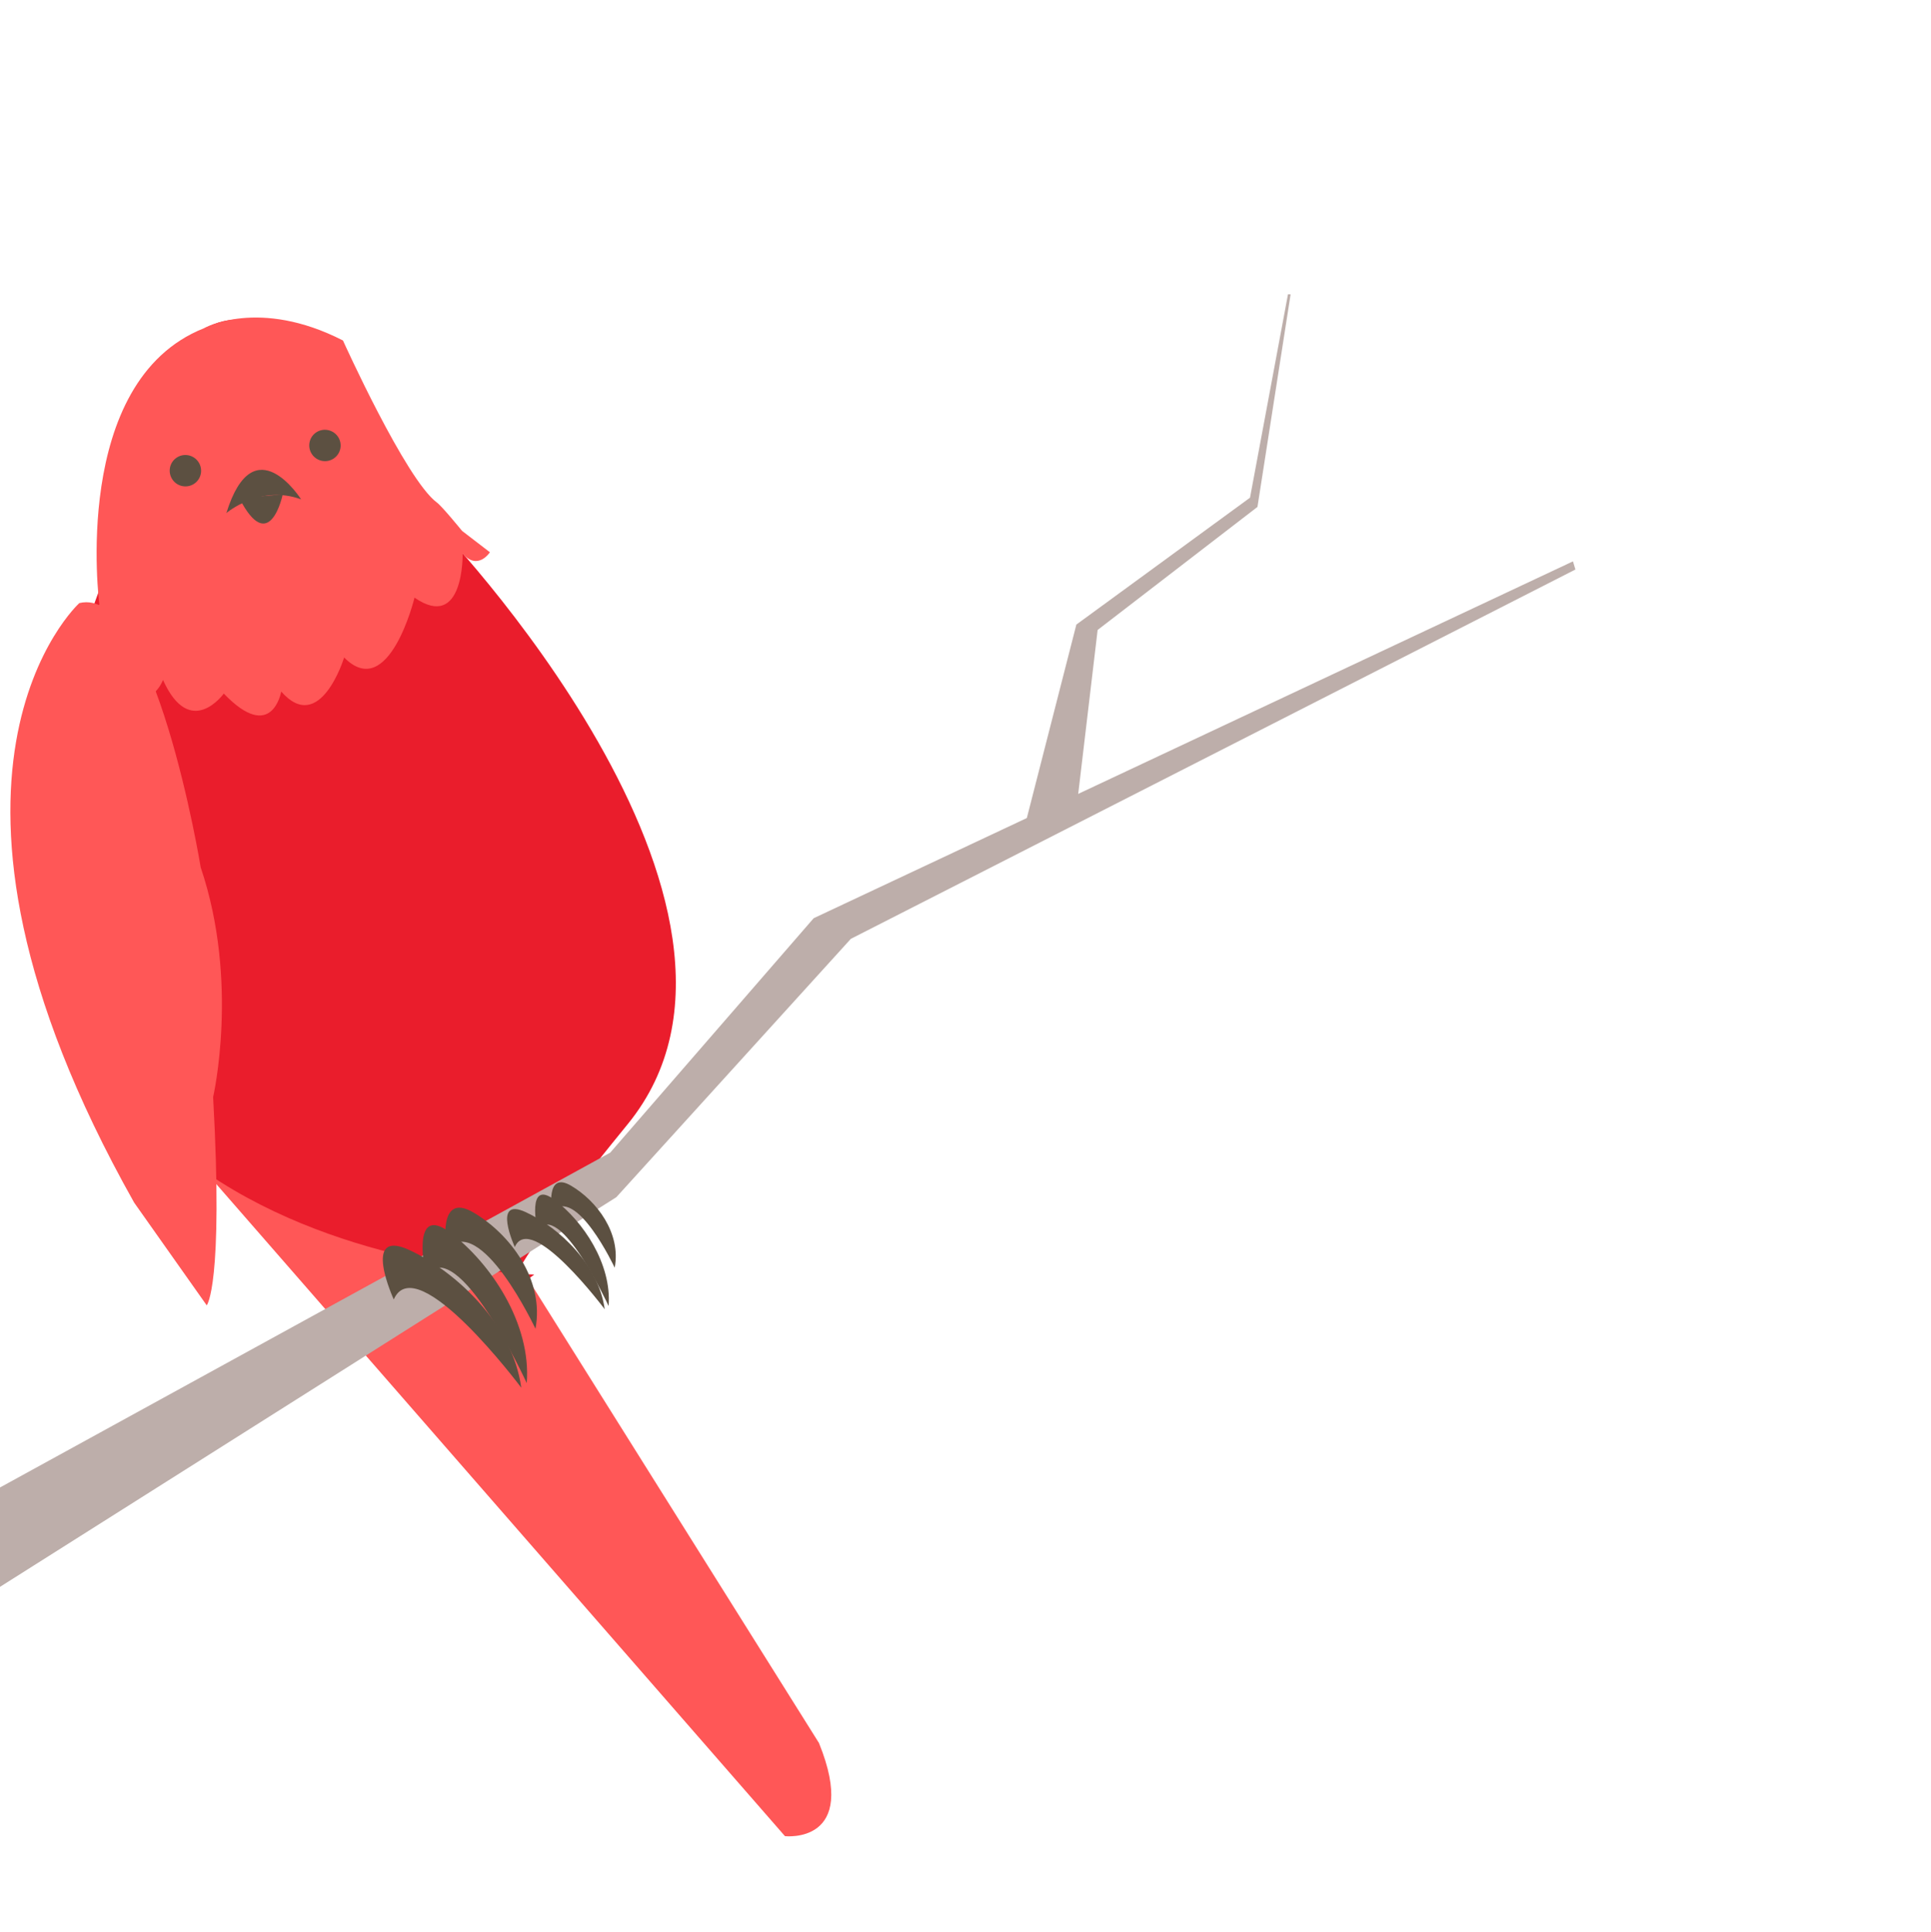 <?xml version="1.0" encoding="UTF-8"?>
<svg xmlns="http://www.w3.org/2000/svg" xmlns:xlink="http://www.w3.org/1999/xlink" width="224.88pt" height="225pt" viewBox="0 0 224.88 225" version="1.2">
<defs>
<clipPath id="clip1">
  <path d="M 119 34 L 151 34 L 151 97 L 119 97 Z M 119 34 "/>
</clipPath>
<clipPath id="clip2">
  <path d="M -67.312 129.289 L 71.555 -33.062 L 210.547 85.828 L 71.684 248.176 Z M -67.312 129.289 "/>
</clipPath>
<clipPath id="clip3">
  <path d="M -67.312 129.289 L 71.555 -33.062 L 210.547 85.828 L 71.684 248.176 Z M -67.312 129.289 "/>
</clipPath>
<clipPath id="clip4">
  <path d="M 18 129 L 97 129 L 97 214 L 18 214 Z M 18 129 "/>
</clipPath>
<clipPath id="clip5">
  <path d="M -67.312 129.289 L 71.555 -33.062 L 210.547 85.828 L 71.684 248.176 Z M -67.312 129.289 "/>
</clipPath>
<clipPath id="clip6">
  <path d="M -67.312 129.289 L 71.555 -33.062 L 210.547 85.828 L 71.684 248.176 Z M -67.312 129.289 "/>
</clipPath>
<clipPath id="clip7">
  <path d="M 5 60 L 79 60 L 79 150 L 5 150 Z M 5 60 "/>
</clipPath>
<clipPath id="clip8">
  <path d="M -67.312 129.289 L 71.555 -33.062 L 210.547 85.828 L 71.684 248.176 Z M -67.312 129.289 "/>
</clipPath>
<clipPath id="clip9">
  <path d="M -67.312 129.289 L 71.555 -33.062 L 210.547 85.828 L 71.684 248.176 Z M -67.312 129.289 "/>
</clipPath>
<clipPath id="clip10">
  <path d="M 0 65 L 184 65 L 184 186 L 0 186 Z M 0 65 "/>
</clipPath>
<clipPath id="clip11">
  <path d="M -67.312 129.289 L 71.555 -33.062 L 210.547 85.828 L 71.684 248.176 Z M -67.312 129.289 "/>
</clipPath>
<clipPath id="clip12">
  <path d="M -67.312 129.289 L 71.555 -33.062 L 210.547 85.828 L 71.684 248.176 Z M -67.312 129.289 "/>
</clipPath>
<clipPath id="clip13">
  <path d="M 44 145 L 61 145 L 61 162 L 44 162 Z M 44 145 "/>
</clipPath>
<clipPath id="clip14">
  <path d="M -67.312 129.289 L 71.555 -33.062 L 210.547 85.828 L 71.684 248.176 Z M -67.312 129.289 "/>
</clipPath>
<clipPath id="clip15">
  <path d="M -67.312 129.289 L 71.555 -33.062 L 210.547 85.828 L 71.684 248.176 Z M -67.312 129.289 "/>
</clipPath>
<clipPath id="clip16">
  <path d="M 49 142 L 62 142 L 62 162 L 49 162 Z M 49 142 "/>
</clipPath>
<clipPath id="clip17">
  <path d="M -67.312 129.289 L 71.555 -33.062 L 210.547 85.828 L 71.684 248.176 Z M -67.312 129.289 "/>
</clipPath>
<clipPath id="clip18">
  <path d="M -67.312 129.289 L 71.555 -33.062 L 210.547 85.828 L 71.684 248.176 Z M -67.312 129.289 "/>
</clipPath>
<clipPath id="clip19">
  <path d="M 51 140 L 63 140 L 63 155 L 51 155 Z M 51 140 "/>
</clipPath>
<clipPath id="clip20">
  <path d="M -67.312 129.289 L 71.555 -33.062 L 210.547 85.828 L 71.684 248.176 Z M -67.312 129.289 "/>
</clipPath>
<clipPath id="clip21">
  <path d="M -67.312 129.289 L 71.555 -33.062 L 210.547 85.828 L 71.684 248.176 Z M -67.312 129.289 "/>
</clipPath>
<clipPath id="clip22">
  <path d="M 59 140 L 71 140 L 71 153 L 59 153 Z M 59 140 "/>
</clipPath>
<clipPath id="clip23">
  <path d="M -67.312 129.289 L 71.555 -33.062 L 210.547 85.828 L 71.684 248.176 Z M -67.312 129.289 "/>
</clipPath>
<clipPath id="clip24">
  <path d="M -67.312 129.289 L 71.555 -33.062 L 210.547 85.828 L 71.684 248.176 Z M -67.312 129.289 "/>
</clipPath>
<clipPath id="clip25">
  <path d="M 62 139 L 71 139 L 71 153 L 62 153 Z M 62 139 "/>
</clipPath>
<clipPath id="clip26">
  <path d="M -67.312 129.289 L 71.555 -33.062 L 210.547 85.828 L 71.684 248.176 Z M -67.312 129.289 "/>
</clipPath>
<clipPath id="clip27">
  <path d="M -67.312 129.289 L 71.555 -33.062 L 210.547 85.828 L 71.684 248.176 Z M -67.312 129.289 "/>
</clipPath>
<clipPath id="clip28">
  <path d="M 64 137 L 72 137 L 72 148 L 64 148 Z M 64 137 "/>
</clipPath>
<clipPath id="clip29">
  <path d="M -67.312 129.289 L 71.555 -33.062 L 210.547 85.828 L 71.684 248.176 Z M -67.312 129.289 "/>
</clipPath>
<clipPath id="clip30">
  <path d="M -67.312 129.289 L 71.555 -33.062 L 210.547 85.828 L 71.684 248.176 Z M -67.312 129.289 "/>
</clipPath>
<clipPath id="clip31">
  <path d="M 10 37 L 51 37 L 51 75 L 10 75 Z M 10 37 "/>
</clipPath>
<clipPath id="clip32">
  <path d="M -67.312 129.289 L 71.555 -33.062 L 210.547 85.828 L 71.684 248.176 Z M -67.312 129.289 "/>
</clipPath>
<clipPath id="clip33">
  <path d="M -67.312 129.289 L 71.555 -33.062 L 210.547 85.828 L 71.684 248.176 Z M -67.312 129.289 "/>
</clipPath>
<clipPath id="clip34">
  <path d="M 7 58 L 55 58 L 55 81 L 7 81 Z M 7 58 "/>
</clipPath>
<clipPath id="clip35">
  <path d="M -67.312 129.289 L 71.555 -33.062 L 210.547 85.828 L 71.684 248.176 Z M -67.312 129.289 "/>
</clipPath>
<clipPath id="clip36">
  <path d="M -67.312 129.289 L 71.555 -33.062 L 210.547 85.828 L 71.684 248.176 Z M -67.312 129.289 "/>
</clipPath>
<clipPath id="clip37">
  <path d="M 1 70 L 26 70 L 26 152 L 1 152 Z M 1 70 "/>
</clipPath>
<clipPath id="clip38">
  <path d="M -67.312 129.289 L 71.555 -33.062 L 210.547 85.828 L 71.684 248.176 Z M -67.312 129.289 "/>
</clipPath>
<clipPath id="clip39">
  <path d="M -67.312 129.289 L 71.555 -33.062 L 210.547 85.828 L 71.684 248.176 Z M -67.312 129.289 "/>
</clipPath>
<clipPath id="clip40">
  <path d="M 8 36 L 58 36 L 58 84 L 8 84 Z M 8 36 "/>
</clipPath>
<clipPath id="clip41">
  <path d="M -67.312 129.289 L 71.555 -33.062 L 210.547 85.828 L 71.684 248.176 Z M -67.312 129.289 "/>
</clipPath>
<clipPath id="clip42">
  <path d="M -67.312 129.289 L 71.555 -33.062 L 210.547 85.828 L 71.684 248.176 Z M -67.312 129.289 "/>
</clipPath>
<clipPath id="clip43">
  <path d="M 36 50 L 40 50 L 40 54 L 36 54 Z M 36 50 "/>
</clipPath>
<clipPath id="clip44">
  <path d="M -67.312 129.289 L 71.555 -33.062 L 210.547 85.828 L 71.684 248.176 Z M -67.312 129.289 "/>
</clipPath>
<clipPath id="clip45">
  <path d="M -67.312 129.289 L 71.555 -33.062 L 210.547 85.828 L 71.684 248.176 Z M -67.312 129.289 "/>
</clipPath>
<clipPath id="clip46">
  <path d="M 19 52 L 24 52 L 24 57 L 19 57 Z M 19 52 "/>
</clipPath>
<clipPath id="clip47">
  <path d="M -67.312 129.289 L 71.555 -33.062 L 210.547 85.828 L 71.684 248.176 Z M -67.312 129.289 "/>
</clipPath>
<clipPath id="clip48">
  <path d="M -67.312 129.289 L 71.555 -33.062 L 210.547 85.828 L 71.684 248.176 Z M -67.312 129.289 "/>
</clipPath>
<clipPath id="clip49">
  <path d="M 26 54 L 36 54 L 36 60 L 26 60 Z M 26 54 "/>
</clipPath>
<clipPath id="clip50">
  <path d="M -67.312 129.289 L 71.555 -33.062 L 210.547 85.828 L 71.684 248.176 Z M -67.312 129.289 "/>
</clipPath>
<clipPath id="clip51">
  <path d="M -67.312 129.289 L 71.555 -33.062 L 210.547 85.828 L 71.684 248.176 Z M -67.312 129.289 "/>
</clipPath>
<clipPath id="clip52">
  <path d="M 27 57 L 33 57 L 33 61 L 27 61 Z M 27 57 "/>
</clipPath>
<clipPath id="clip53">
  <path d="M -67.312 129.289 L 71.555 -33.062 L 210.547 85.828 L 71.684 248.176 Z M -67.312 129.289 "/>
</clipPath>
<clipPath id="clip54">
  <path d="M -67.312 129.289 L 71.555 -33.062 L 210.547 85.828 L 71.684 248.176 Z M -67.312 129.289 "/>
</clipPath>
</defs>
<g id="surface1">
<g clip-path="url(#clip1)" clip-rule="nonzero">
<g clip-path="url(#clip2)" clip-rule="nonzero">
<g clip-path="url(#clip3)" clip-rule="nonzero">
<path style=" stroke:none;fill-rule:nonzero;fill:rgb(74.12%,68.239%,66.669%);fill-opacity:1;" d="M 119.332 96.238 L 125.352 72.727 L 145.574 57.953 L 149.996 34.266 L 150.301 34.277 L 146.441 59.027 L 127.828 73.355 L 125.34 94.355 L 119.332 96.238 "/>
</g>
</g>
</g>
<g clip-path="url(#clip4)" clip-rule="nonzero">
<g clip-path="url(#clip5)" clip-rule="nonzero">
<g clip-path="url(#clip6)" clip-rule="nonzero">
<path style=" stroke:none;fill-rule:nonzero;fill:rgb(100%,34.119%,34.119%);fill-opacity:1;" d="M 18.605 130.332 L 91.414 213.809 C 91.414 213.809 100.168 214.809 95.375 202.961 L 49.215 129.367 L 18.605 130.332 "/>
</g>
</g>
</g>
<g clip-path="url(#clip7)" clip-rule="nonzero">
<g clip-path="url(#clip8)" clip-rule="nonzero">
<g clip-path="url(#clip9)" clip-rule="nonzero">
<path style=" stroke:none;fill-rule:nonzero;fill:rgb(91.759%,11.369%,17.249%);fill-opacity:1;" d="M 50.047 60.289 C 50.977 60.977 93.703 105.648 73.098 130.906 C 52.492 156.16 62.219 148.414 62.219 148.414 C 62.219 148.414 -18.582 146.672 12.094 67.316 L 29.68 61.203 L 50.047 60.289 "/>
</g>
</g>
</g>
<g clip-path="url(#clip10)" clip-rule="nonzero">
<g clip-path="url(#clip11)" clip-rule="nonzero">
<g clip-path="url(#clip12)" clip-rule="nonzero">
<path style=" stroke:none;fill-rule:nonzero;fill:rgb(74.12%,68.239%,66.669%);fill-opacity:1;" d="M -0.652 173.566 L 71.066 134.219 L 94.758 106.922 L 183.184 65.367 L 183.469 66.316 L 99.086 109.324 L 71.777 139.406 L -1.398 185.664 L -0.652 173.566 "/>
</g>
</g>
</g>
<g clip-path="url(#clip13)" clip-rule="nonzero">
<g clip-path="url(#clip14)" clip-rule="nonzero">
<g clip-path="url(#clip15)" clip-rule="nonzero">
<path style=" stroke:none;fill-rule:nonzero;fill:rgb(36.079%,31.369%,25.49%);fill-opacity:1;" d="M 45.855 151.312 C 45.855 151.312 42.02 142.953 47.652 145.551 C 53.285 148.152 59.723 154.336 60.707 161.594 C 60.707 161.594 48.508 145.297 45.855 151.312 "/>
</g>
</g>
</g>
<g clip-path="url(#clip16)" clip-rule="nonzero">
<g clip-path="url(#clip17)" clip-rule="nonzero">
<g clip-path="url(#clip18)" clip-rule="nonzero">
<path style=" stroke:none;fill-rule:nonzero;fill:rgb(36.079%,31.369%,25.49%);fill-opacity:1;" d="M 49.582 148.516 C 49.582 148.516 47.695 139.973 52.418 143.52 C 57.137 147.07 61.887 154.109 61.344 161.055 C 61.344 161.055 53.262 143.453 49.582 148.516 "/>
</g>
</g>
</g>
<g clip-path="url(#clip19)" clip-rule="nonzero">
<g clip-path="url(#clip20)" clip-rule="nonzero">
<g clip-path="url(#clip21)" clip-rule="nonzero">
<path style=" stroke:none;fill-rule:nonzero;fill:rgb(36.079%,31.369%,25.49%);fill-opacity:1;" d="M 51.992 145.469 C 51.992 145.469 50.848 138.672 55.129 141.184 C 59.406 143.691 63.434 149.039 62.359 154.727 C 62.359 154.727 55.953 141.062 51.992 145.469 "/>
</g>
</g>
</g>
<g clip-path="url(#clip22)" clip-rule="nonzero">
<g clip-path="url(#clip23)" clip-rule="nonzero">
<g clip-path="url(#clip24)" clip-rule="nonzero">
<path style=" stroke:none;fill-rule:nonzero;fill:rgb(36.079%,31.369%,25.49%);fill-opacity:1;" d="M 59.953 145.207 C 59.953 145.207 57.25 139.312 61.223 141.145 C 65.191 142.98 69.73 147.336 70.422 152.453 C 70.422 152.453 61.824 140.965 59.953 145.207 "/>
</g>
</g>
</g>
<g clip-path="url(#clip25)" clip-rule="nonzero">
<g clip-path="url(#clip26)" clip-rule="nonzero">
<g clip-path="url(#clip27)" clip-rule="nonzero">
<path style=" stroke:none;fill-rule:nonzero;fill:rgb(36.079%,31.369%,25.49%);fill-opacity:1;" d="M 62.582 143.234 C 62.582 143.234 61.25 137.211 64.578 139.715 C 67.906 142.215 71.258 147.176 70.875 152.074 C 70.875 152.074 65.176 139.668 62.582 143.234 "/>
</g>
</g>
</g>
<g clip-path="url(#clip28)" clip-rule="nonzero">
<g clip-path="url(#clip29)" clip-rule="nonzero">
<g clip-path="url(#clip30)" clip-rule="nonzero">
<path style=" stroke:none;fill-rule:nonzero;fill:rgb(36.079%,31.369%,25.49%);fill-opacity:1;" d="M 64.281 141.086 C 64.281 141.086 63.473 136.293 66.492 138.062 C 69.508 139.832 72.348 143.602 71.586 147.613 C 71.586 147.613 67.07 137.98 64.281 141.086 "/>
</g>
</g>
</g>
<g clip-path="url(#clip31)" clip-rule="nonzero">
<g clip-path="url(#clip32)" clip-rule="nonzero">
<g clip-path="url(#clip33)" clip-rule="nonzero">
<path style=" stroke:none;fill-rule:nonzero;fill:rgb(91.759%,11.369%,17.249%);fill-opacity:1;" d="M 47.121 54.531 C 46.102 50.27 25.828 20.418 15.789 50.391 C 15.422 51.48 13.633 56.832 13.633 56.832 L 10.664 74.148 L 50.293 63.246 L 48.625 58.656 L 47.121 54.531 "/>
</g>
</g>
</g>
<g clip-path="url(#clip34)" clip-rule="nonzero">
<g clip-path="url(#clip35)" clip-rule="nonzero">
<g clip-path="url(#clip36)" clip-rule="nonzero">
<path style=" stroke:none;fill-rule:nonzero;fill:rgb(91.759%,11.369%,17.249%);fill-opacity:1;" d="M 54.988 66.656 C 54.988 66.656 41 85.461 7.664 79.391 L 11.57 70.371 L 48.625 58.656 L 54.988 66.656 "/>
</g>
</g>
</g>
<g clip-path="url(#clip37)" clip-rule="nonzero">
<g clip-path="url(#clip38)" clip-rule="nonzero">
<g clip-path="url(#clip39)" clip-rule="nonzero">
<path style=" stroke:none;fill-rule:nonzero;fill:rgb(100%,34.119%,34.119%);fill-opacity:1;" d="M 9.234 70.227 C 9.234 70.227 -12.535 90.035 15.625 140.039 L 24.074 152 C 24.074 152 26.039 149.719 24.82 127.746 C 24.82 127.746 27.902 114.383 23.375 101.008 C 23.375 101.008 18 68.082 9.234 70.227 "/>
</g>
</g>
</g>
<g clip-path="url(#clip40)" clip-rule="nonzero">
<g clip-path="url(#clip41)" clip-rule="nonzero">
<g clip-path="url(#clip42)" clip-rule="nonzero">
<path style=" stroke:none;fill-rule:nonzero;fill:rgb(100%,34.119%,34.119%);fill-opacity:1;" d="M 53.879 64.453 C 53.879 64.453 54.066 73.574 48.273 69.594 C 48.273 69.594 45.297 81.836 40.078 76.559 C 40.078 76.559 37.289 85.688 32.75 80.527 C 32.75 80.527 31.699 86.637 26.062 80.762 C 26.062 80.762 22.152 86.199 18.984 79.18 C 18.984 79.18 17.09 84.094 13.945 77.953 C 13.945 77.953 8.582 79.641 8.121 75.191 L 11.57 70.371 C 11.57 70.371 8.148 44.43 23.738 38.227 C 23.738 38.227 30.129 34.621 39.941 39.648 C 39.941 39.648 47.254 55.84 50.875 58.512 C 51.496 58.969 53.809 61.816 53.809 61.816 L 57.055 64.309 C 57.055 64.309 55.629 66.504 53.879 64.453 "/>
</g>
</g>
</g>
<g clip-path="url(#clip43)" clip-rule="nonzero">
<g clip-path="url(#clip44)" clip-rule="nonzero">
<g clip-path="url(#clip45)" clip-rule="nonzero">
<path style=" stroke:none;fill-rule:nonzero;fill:rgb(36.079%,31.369%,25.49%);fill-opacity:1;" d="M 36.352 52.922 C 36.934 53.746 38.074 53.945 38.898 53.367 C 39.723 52.785 39.918 51.645 39.336 50.82 C 38.75 49.996 37.609 49.797 36.785 50.375 C 35.961 50.957 35.766 52.098 36.352 52.922 "/>
</g>
</g>
</g>
<g clip-path="url(#clip46)" clip-rule="nonzero">
<g clip-path="url(#clip47)" clip-rule="nonzero">
<g clip-path="url(#clip48)" clip-rule="nonzero">
<path style=" stroke:none;fill-rule:nonzero;fill:rgb(36.079%,31.369%,25.49%);fill-opacity:1;" d="M 20.098 55.863 C 20.68 56.688 21.82 56.887 22.648 56.305 C 23.473 55.727 23.668 54.586 23.082 53.758 C 22.5 52.934 21.359 52.734 20.535 53.316 C 19.711 53.895 19.516 55.035 20.098 55.863 "/>
</g>
</g>
</g>
<g clip-path="url(#clip49)" clip-rule="nonzero">
<g clip-path="url(#clip50)" clip-rule="nonzero">
<g clip-path="url(#clip51)" clip-rule="nonzero">
<path style=" stroke:none;fill-rule:nonzero;fill:rgb(36.079%,31.369%,25.49%);fill-opacity:1;" d="M 35.066 58.148 C 35.066 58.148 29.562 49.438 26.363 59.742 C 26.363 59.742 30.285 56.383 35.066 58.148 "/>
</g>
</g>
</g>
<g clip-path="url(#clip52)" clip-rule="nonzero">
<g clip-path="url(#clip53)" clip-rule="nonzero">
<g clip-path="url(#clip54)" clip-rule="nonzero">
<path style=" stroke:none;fill-rule:nonzero;fill:rgb(36.079%,31.369%,25.49%);fill-opacity:1;" d="M 32.926 57.57 C 32.926 57.57 31.406 64.91 27.867 58 L 32.926 57.57 "/>
</g>
</g>
</g>
</g>
</svg>

